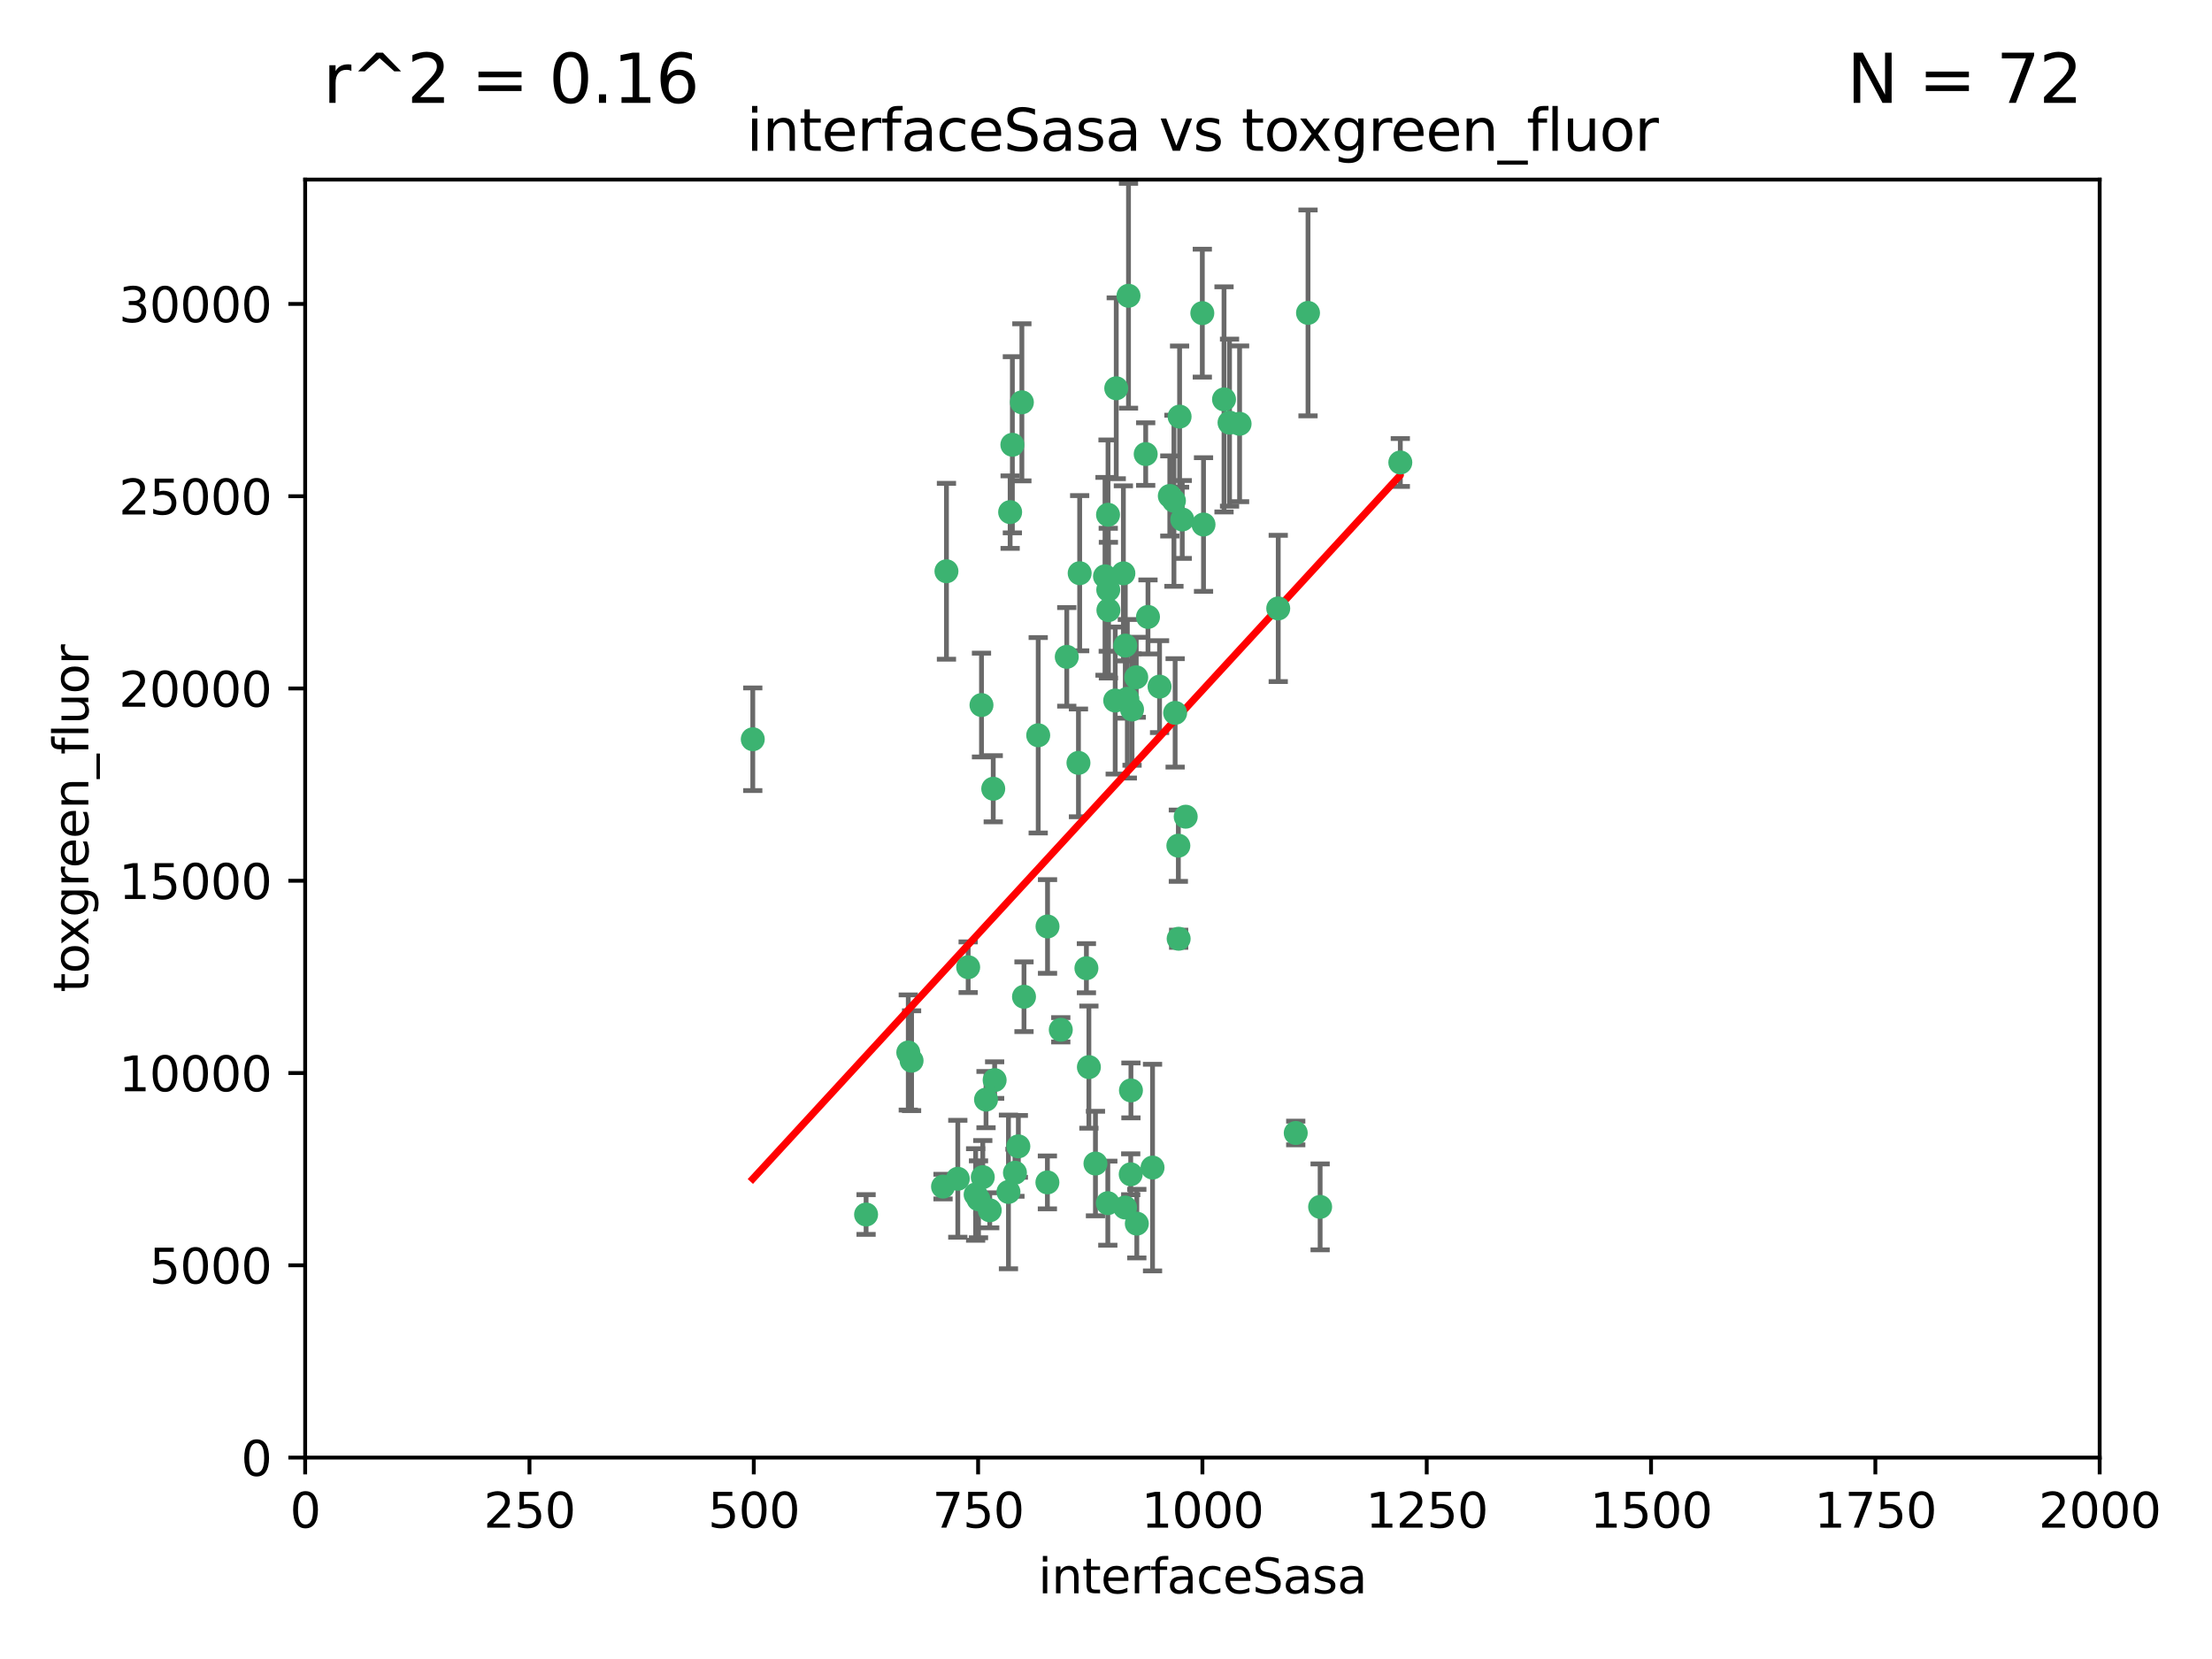 <?xml version="1.0" encoding="utf-8" standalone="no"?>
<!DOCTYPE svg PUBLIC "-//W3C//DTD SVG 1.1//EN"
  "http://www.w3.org/Graphics/SVG/1.1/DTD/svg11.dtd">
<svg xmlns:xlink="http://www.w3.org/1999/xlink" width="460.8pt" height="345.6pt" viewBox="0 0 460.8 345.6" xmlns="http://www.w3.org/2000/svg" version="1.1">
 <defs>
  <style type="text/css">*{stroke-linejoin: round; stroke-linecap: butt}</style>
 </defs>
 <g id="figure_1">
  <g id="patch_1">
   <path d="M 0 345.6 
L 460.8 345.6 
L 460.8 0 
L 0 0 
z
" style="fill: #ffffff"/>
  </g>
  <g id="axes_1">
   <g id="patch_2">
    <path d="M 63.571 303.64 
L 437.4 303.64 
L 437.4 37.411 
L 63.571 37.411 
z
" style="fill: #ffffff"/>
   </g>
   <g id="PathCollection_1">
    <defs>
     <path id="m24e5cf7289" d="M 0 1.118 
C 0.297 1.118 0.581 1 0.791 0.791 
C 1 0.581 1.118 0.297 1.118 0 
C 1.118 -0.297 1 -0.581 0.791 -0.791 
C 0.581 -1 0.297 -1.118 0 -1.118 
C -0.297 -1.118 -0.581 -1 -0.791 -0.791 
C -1 -0.581 -1.118 -0.297 -1.118 0 
C -1.118 0.297 -1 0.581 -0.791 0.791 
C -0.581 1 -0.297 1.118 0 1.118 
z
" style="stroke: #3cb371"/>
    </defs>
    <g clip-path="url(#pb0c5b00bce)">
     <use xlink:href="#m24e5cf7289" x="243.693" y="103.319" style="fill: #3cb371; stroke: #3cb371"/>
     <use xlink:href="#m24e5cf7289" x="272.484" y="65.184" style="fill: #3cb371; stroke: #3cb371"/>
     <use xlink:href="#m24e5cf7289" x="234.418" y="134.491" style="fill: #3cb371; stroke: #3cb371"/>
     <use xlink:href="#m24e5cf7289" x="266.28" y="126.749" style="fill: #3cb371; stroke: #3cb371"/>
     <use xlink:href="#m24e5cf7289" x="250.716" y="109.268" style="fill: #3cb371; stroke: #3cb371"/>
     <use xlink:href="#m24e5cf7289" x="254.987" y="83.201" style="fill: #3cb371; stroke: #3cb371"/>
     <use xlink:href="#m24e5cf7289" x="212.875" y="83.811" style="fill: #3cb371; stroke: #3cb371"/>
     <use xlink:href="#m24e5cf7289" x="258.229" y="88.286" style="fill: #3cb371; stroke: #3cb371"/>
     <use xlink:href="#m24e5cf7289" x="241.557" y="143.039" style="fill: #3cb371; stroke: #3cb371"/>
     <use xlink:href="#m24e5cf7289" x="230.869" y="122.859" style="fill: #3cb371; stroke: #3cb371"/>
     <use xlink:href="#m24e5cf7289" x="230.194" y="120.054" style="fill: #3cb371; stroke: #3cb371"/>
     <use xlink:href="#m24e5cf7289" x="246.284" y="108.214" style="fill: #3cb371; stroke: #3cb371"/>
     <use xlink:href="#m24e5cf7289" x="244.553" y="104.315" style="fill: #3cb371; stroke: #3cb371"/>
     <use xlink:href="#m24e5cf7289" x="235.088" y="61.614" style="fill: #3cb371; stroke: #3cb371"/>
     <use xlink:href="#m24e5cf7289" x="232.318" y="145.935" style="fill: #3cb371; stroke: #3cb371"/>
     <use xlink:href="#m24e5cf7289" x="256.134" y="88.045" style="fill: #3cb371; stroke: #3cb371"/>
     <use xlink:href="#m24e5cf7289" x="232.534" y="80.887" style="fill: #3cb371; stroke: #3cb371"/>
     <use xlink:href="#m24e5cf7289" x="234.02" y="119.44" style="fill: #3cb371; stroke: #3cb371"/>
     <use xlink:href="#m24e5cf7289" x="238.669" y="94.593" style="fill: #3cb371; stroke: #3cb371"/>
     <use xlink:href="#m24e5cf7289" x="210.43" y="106.684" style="fill: #3cb371; stroke: #3cb371"/>
     <use xlink:href="#m24e5cf7289" x="226.319" y="201.695" style="fill: #3cb371; stroke: #3cb371"/>
     <use xlink:href="#m24e5cf7289" x="245.731" y="86.787" style="fill: #3cb371; stroke: #3cb371"/>
     <use xlink:href="#m24e5cf7289" x="269.927" y="236.024" style="fill: #3cb371; stroke: #3cb371"/>
     <use xlink:href="#m24e5cf7289" x="240.095" y="243.228" style="fill: #3cb371; stroke: #3cb371"/>
     <use xlink:href="#m24e5cf7289" x="291.711" y="96.341" style="fill: #3cb371; stroke: #3cb371"/>
     <use xlink:href="#m24e5cf7289" x="224.916" y="119.409" style="fill: #3cb371; stroke: #3cb371"/>
     <use xlink:href="#m24e5cf7289" x="250.465" y="65.233" style="fill: #3cb371; stroke: #3cb371"/>
     <use xlink:href="#m24e5cf7289" x="204.462" y="146.874" style="fill: #3cb371; stroke: #3cb371"/>
     <use xlink:href="#m24e5cf7289" x="201.688" y="201.487" style="fill: #3cb371; stroke: #3cb371"/>
     <use xlink:href="#m24e5cf7289" x="204.731" y="245.224" style="fill: #3cb371; stroke: #3cb371"/>
     <use xlink:href="#m24e5cf7289" x="228.204" y="242.388" style="fill: #3cb371; stroke: #3cb371"/>
     <use xlink:href="#m24e5cf7289" x="226.837" y="222.299" style="fill: #3cb371; stroke: #3cb371"/>
     <use xlink:href="#m24e5cf7289" x="236.82" y="254.906" style="fill: #3cb371; stroke: #3cb371"/>
     <use xlink:href="#m24e5cf7289" x="222.228" y="136.835" style="fill: #3cb371; stroke: #3cb371"/>
     <use xlink:href="#m24e5cf7289" x="230.822" y="107.234" style="fill: #3cb371; stroke: #3cb371"/>
     <use xlink:href="#m24e5cf7289" x="224.662" y="158.921" style="fill: #3cb371; stroke: #3cb371"/>
     <use xlink:href="#m24e5cf7289" x="275.007" y="251.417" style="fill: #3cb371; stroke: #3cb371"/>
     <use xlink:href="#m24e5cf7289" x="236.699" y="141.091" style="fill: #3cb371; stroke: #3cb371"/>
     <use xlink:href="#m24e5cf7289" x="230.901" y="127.107" style="fill: #3cb371; stroke: #3cb371"/>
     <use xlink:href="#m24e5cf7289" x="234.375" y="251.547" style="fill: #3cb371; stroke: #3cb371"/>
     <use xlink:href="#m24e5cf7289" x="212.14" y="238.808" style="fill: #3cb371; stroke: #3cb371"/>
     <use xlink:href="#m24e5cf7289" x="245.473" y="176.169" style="fill: #3cb371; stroke: #3cb371"/>
     <use xlink:href="#m24e5cf7289" x="206.91" y="164.309" style="fill: #3cb371; stroke: #3cb371"/>
     <use xlink:href="#m24e5cf7289" x="235.596" y="227.152" style="fill: #3cb371; stroke: #3cb371"/>
     <use xlink:href="#m24e5cf7289" x="218.219" y="193.002" style="fill: #3cb371; stroke: #3cb371"/>
     <use xlink:href="#m24e5cf7289" x="230.779" y="250.642" style="fill: #3cb371; stroke: #3cb371"/>
     <use xlink:href="#m24e5cf7289" x="210.08" y="248.301" style="fill: #3cb371; stroke: #3cb371"/>
     <use xlink:href="#m24e5cf7289" x="239.146" y="128.518" style="fill: #3cb371; stroke: #3cb371"/>
     <use xlink:href="#m24e5cf7289" x="203.841" y="249.837" style="fill: #3cb371; stroke: #3cb371"/>
     <use xlink:href="#m24e5cf7289" x="189.211" y="219.251" style="fill: #3cb371; stroke: #3cb371"/>
     <use xlink:href="#m24e5cf7289" x="244.803" y="148.507" style="fill: #3cb371; stroke: #3cb371"/>
     <use xlink:href="#m24e5cf7289" x="203.241" y="248.836" style="fill: #3cb371; stroke: #3cb371"/>
     <use xlink:href="#m24e5cf7289" x="216.278" y="153.171" style="fill: #3cb371; stroke: #3cb371"/>
     <use xlink:href="#m24e5cf7289" x="245.536" y="195.558" style="fill: #3cb371; stroke: #3cb371"/>
     <use xlink:href="#m24e5cf7289" x="206.181" y="252.131" style="fill: #3cb371; stroke: #3cb371"/>
     <use xlink:href="#m24e5cf7289" x="220.981" y="214.524" style="fill: #3cb371; stroke: #3cb371"/>
     <use xlink:href="#m24e5cf7289" x="213.318" y="207.64" style="fill: #3cb371; stroke: #3cb371"/>
     <use xlink:href="#m24e5cf7289" x="235.826" y="147.801" style="fill: #3cb371; stroke: #3cb371"/>
     <use xlink:href="#m24e5cf7289" x="196.452" y="247.192" style="fill: #3cb371; stroke: #3cb371"/>
     <use xlink:href="#m24e5cf7289" x="218.192" y="246.317" style="fill: #3cb371; stroke: #3cb371"/>
     <use xlink:href="#m24e5cf7289" x="247.005" y="170.133" style="fill: #3cb371; stroke: #3cb371"/>
     <use xlink:href="#m24e5cf7289" x="189.899" y="220.964" style="fill: #3cb371; stroke: #3cb371"/>
     <use xlink:href="#m24e5cf7289" x="180.421" y="253.008" style="fill: #3cb371; stroke: #3cb371"/>
     <use xlink:href="#m24e5cf7289" x="205.407" y="229.064" style="fill: #3cb371; stroke: #3cb371"/>
     <use xlink:href="#m24e5cf7289" x="234.846" y="145.567" style="fill: #3cb371; stroke: #3cb371"/>
     <use xlink:href="#m24e5cf7289" x="210.895" y="92.655" style="fill: #3cb371; stroke: #3cb371"/>
     <use xlink:href="#m24e5cf7289" x="197.163" y="119.004" style="fill: #3cb371; stroke: #3cb371"/>
     <use xlink:href="#m24e5cf7289" x="211.432" y="244.305" style="fill: #3cb371; stroke: #3cb371"/>
     <use xlink:href="#m24e5cf7289" x="199.529" y="245.561" style="fill: #3cb371; stroke: #3cb371"/>
     <use xlink:href="#m24e5cf7289" x="235.549" y="244.625" style="fill: #3cb371; stroke: #3cb371"/>
     <use xlink:href="#m24e5cf7289" x="207.202" y="225.004" style="fill: #3cb371; stroke: #3cb371"/>
     <use xlink:href="#m24e5cf7289" x="156.817" y="153.996" style="fill: #3cb371; stroke: #3cb371"/>
    </g>
   </g>
   <g id="matplotlib.axis_1">
    <g id="xtick_1">
     <g id="line2d_1">
      <defs>
       <path id="m8381537d1f" d="M 0 0 
L 0 3.5 
" style="stroke: #000000; stroke-width: 0.8"/>
      </defs>
      <g>
       <use xlink:href="#m8381537d1f" x="63.571" y="303.64" style="stroke: #000000; stroke-width: 0.8"/>
      </g>
     </g>
     <g id="text_1">
      <!-- 0 -->
      <g transform="translate(60.39 318.238)scale(0.1 -0.1)">
       <defs>
        <path id="DejaVuSans-30" d="M 2034 4250 
Q 1547 4250 1301 3770 
Q 1056 3291 1056 2328 
Q 1056 1369 1301 889 
Q 1547 409 2034 409 
Q 2525 409 2770 889 
Q 3016 1369 3016 2328 
Q 3016 3291 2770 3770 
Q 2525 4250 2034 4250 
z
M 2034 4750 
Q 2819 4750 3233 4129 
Q 3647 3509 3647 2328 
Q 3647 1150 3233 529 
Q 2819 -91 2034 -91 
Q 1250 -91 836 529 
Q 422 1150 422 2328 
Q 422 3509 836 4129 
Q 1250 4750 2034 4750 
z
" transform="scale(0.016)"/>
       </defs>
       <use xlink:href="#DejaVuSans-30"/>
      </g>
     </g>
    </g>
    <g id="xtick_2">
     <g id="line2d_2">
      <g>
       <use xlink:href="#m8381537d1f" x="110.3" y="303.64" style="stroke: #000000; stroke-width: 0.8"/>
      </g>
     </g>
     <g id="text_2">
      <!-- 250 -->
      <g transform="translate(100.756 318.238)scale(0.1 -0.1)">
       <defs>
        <path id="DejaVuSans-32" d="M 1228 531 
L 3431 531 
L 3431 0 
L 469 0 
L 469 531 
Q 828 903 1448 1529 
Q 2069 2156 2228 2338 
Q 2531 2678 2651 2914 
Q 2772 3150 2772 3378 
Q 2772 3750 2511 3984 
Q 2250 4219 1831 4219 
Q 1534 4219 1204 4116 
Q 875 4013 500 3803 
L 500 4441 
Q 881 4594 1212 4672 
Q 1544 4750 1819 4750 
Q 2544 4750 2975 4387 
Q 3406 4025 3406 3419 
Q 3406 3131 3298 2873 
Q 3191 2616 2906 2266 
Q 2828 2175 2409 1742 
Q 1991 1309 1228 531 
z
" transform="scale(0.016)"/>
        <path id="DejaVuSans-35" d="M 691 4666 
L 3169 4666 
L 3169 4134 
L 1269 4134 
L 1269 2991 
Q 1406 3038 1543 3061 
Q 1681 3084 1819 3084 
Q 2600 3084 3056 2656 
Q 3513 2228 3513 1497 
Q 3513 744 3044 326 
Q 2575 -91 1722 -91 
Q 1428 -91 1123 -41 
Q 819 9 494 109 
L 494 744 
Q 775 591 1075 516 
Q 1375 441 1709 441 
Q 2250 441 2565 725 
Q 2881 1009 2881 1497 
Q 2881 1984 2565 2268 
Q 2250 2553 1709 2553 
Q 1456 2553 1204 2497 
Q 953 2441 691 2322 
L 691 4666 
z
" transform="scale(0.016)"/>
       </defs>
       <use xlink:href="#DejaVuSans-32"/>
       <use xlink:href="#DejaVuSans-35" x="63.623"/>
       <use xlink:href="#DejaVuSans-30" x="127.246"/>
      </g>
     </g>
    </g>
    <g id="xtick_3">
     <g id="line2d_3">
      <g>
       <use xlink:href="#m8381537d1f" x="157.028" y="303.64" style="stroke: #000000; stroke-width: 0.8"/>
      </g>
     </g>
     <g id="text_3">
      <!-- 500 -->
      <g transform="translate(147.485 318.238)scale(0.1 -0.1)">
       <use xlink:href="#DejaVuSans-35"/>
       <use xlink:href="#DejaVuSans-30" x="63.623"/>
       <use xlink:href="#DejaVuSans-30" x="127.246"/>
      </g>
     </g>
    </g>
    <g id="xtick_4">
     <g id="line2d_4">
      <g>
       <use xlink:href="#m8381537d1f" x="203.757" y="303.64" style="stroke: #000000; stroke-width: 0.8"/>
      </g>
     </g>
     <g id="text_4">
      <!-- 750 -->
      <g transform="translate(194.213 318.238)scale(0.1 -0.1)">
       <defs>
        <path id="DejaVuSans-37" d="M 525 4666 
L 3525 4666 
L 3525 4397 
L 1831 0 
L 1172 0 
L 2766 4134 
L 525 4134 
L 525 4666 
z
" transform="scale(0.016)"/>
       </defs>
       <use xlink:href="#DejaVuSans-37"/>
       <use xlink:href="#DejaVuSans-35" x="63.623"/>
       <use xlink:href="#DejaVuSans-30" x="127.246"/>
      </g>
     </g>
    </g>
    <g id="xtick_5">
     <g id="line2d_5">
      <g>
       <use xlink:href="#m8381537d1f" x="250.486" y="303.64" style="stroke: #000000; stroke-width: 0.8"/>
      </g>
     </g>
     <g id="text_5">
      <!-- 1000 -->
      <g transform="translate(237.761 318.238)scale(0.1 -0.1)">
       <defs>
        <path id="DejaVuSans-31" d="M 794 531 
L 1825 531 
L 1825 4091 
L 703 3866 
L 703 4441 
L 1819 4666 
L 2450 4666 
L 2450 531 
L 3481 531 
L 3481 0 
L 794 0 
L 794 531 
z
" transform="scale(0.016)"/>
       </defs>
       <use xlink:href="#DejaVuSans-31"/>
       <use xlink:href="#DejaVuSans-30" x="63.623"/>
       <use xlink:href="#DejaVuSans-30" x="127.246"/>
       <use xlink:href="#DejaVuSans-30" x="190.869"/>
      </g>
     </g>
    </g>
    <g id="xtick_6">
     <g id="line2d_6">
      <g>
       <use xlink:href="#m8381537d1f" x="297.214" y="303.64" style="stroke: #000000; stroke-width: 0.8"/>
      </g>
     </g>
     <g id="text_6">
      <!-- 1250 -->
      <g transform="translate(284.489 318.238)scale(0.1 -0.1)">
       <use xlink:href="#DejaVuSans-31"/>
       <use xlink:href="#DejaVuSans-32" x="63.623"/>
       <use xlink:href="#DejaVuSans-35" x="127.246"/>
       <use xlink:href="#DejaVuSans-30" x="190.869"/>
      </g>
     </g>
    </g>
    <g id="xtick_7">
     <g id="line2d_7">
      <g>
       <use xlink:href="#m8381537d1f" x="343.943" y="303.64" style="stroke: #000000; stroke-width: 0.8"/>
      </g>
     </g>
     <g id="text_7">
      <!-- 1500 -->
      <g transform="translate(331.218 318.238)scale(0.1 -0.1)">
       <use xlink:href="#DejaVuSans-31"/>
       <use xlink:href="#DejaVuSans-35" x="63.623"/>
       <use xlink:href="#DejaVuSans-30" x="127.246"/>
       <use xlink:href="#DejaVuSans-30" x="190.869"/>
      </g>
     </g>
    </g>
    <g id="xtick_8">
     <g id="line2d_8">
      <g>
       <use xlink:href="#m8381537d1f" x="390.671" y="303.64" style="stroke: #000000; stroke-width: 0.8"/>
      </g>
     </g>
     <g id="text_8">
      <!-- 1750 -->
      <g transform="translate(377.946 318.238)scale(0.1 -0.1)">
       <use xlink:href="#DejaVuSans-31"/>
       <use xlink:href="#DejaVuSans-37" x="63.623"/>
       <use xlink:href="#DejaVuSans-35" x="127.246"/>
       <use xlink:href="#DejaVuSans-30" x="190.869"/>
      </g>
     </g>
    </g>
    <g id="xtick_9">
     <g id="line2d_9">
      <g>
       <use xlink:href="#m8381537d1f" x="437.4" y="303.64" style="stroke: #000000; stroke-width: 0.8"/>
      </g>
     </g>
     <g id="text_9">
      <!-- 2000 -->
      <g transform="translate(424.675 318.238)scale(0.1 -0.1)">
       <use xlink:href="#DejaVuSans-32"/>
       <use xlink:href="#DejaVuSans-30" x="63.623"/>
       <use xlink:href="#DejaVuSans-30" x="127.246"/>
       <use xlink:href="#DejaVuSans-30" x="190.869"/>
      </g>
     </g>
    </g>
    <g id="text_10">
     <!-- interfaceSasa -->
     <g transform="translate(216.279 331.917)scale(0.1 -0.1)">
      <defs>
       <path id="DejaVuSans-69" d="M 603 3500 
L 1178 3500 
L 1178 0 
L 603 0 
L 603 3500 
z
M 603 4863 
L 1178 4863 
L 1178 4134 
L 603 4134 
L 603 4863 
z
" transform="scale(0.016)"/>
       <path id="DejaVuSans-6e" d="M 3513 2113 
L 3513 0 
L 2938 0 
L 2938 2094 
Q 2938 2591 2744 2837 
Q 2550 3084 2163 3084 
Q 1697 3084 1428 2787 
Q 1159 2491 1159 1978 
L 1159 0 
L 581 0 
L 581 3500 
L 1159 3500 
L 1159 2956 
Q 1366 3272 1645 3428 
Q 1925 3584 2291 3584 
Q 2894 3584 3203 3211 
Q 3513 2838 3513 2113 
z
" transform="scale(0.016)"/>
       <path id="DejaVuSans-74" d="M 1172 4494 
L 1172 3500 
L 2356 3500 
L 2356 3053 
L 1172 3053 
L 1172 1153 
Q 1172 725 1289 603 
Q 1406 481 1766 481 
L 2356 481 
L 2356 0 
L 1766 0 
Q 1100 0 847 248 
Q 594 497 594 1153 
L 594 3053 
L 172 3053 
L 172 3500 
L 594 3500 
L 594 4494 
L 1172 4494 
z
" transform="scale(0.016)"/>
       <path id="DejaVuSans-65" d="M 3597 1894 
L 3597 1613 
L 953 1613 
Q 991 1019 1311 708 
Q 1631 397 2203 397 
Q 2534 397 2845 478 
Q 3156 559 3463 722 
L 3463 178 
Q 3153 47 2828 -22 
Q 2503 -91 2169 -91 
Q 1331 -91 842 396 
Q 353 884 353 1716 
Q 353 2575 817 3079 
Q 1281 3584 2069 3584 
Q 2775 3584 3186 3129 
Q 3597 2675 3597 1894 
z
M 3022 2063 
Q 3016 2534 2758 2815 
Q 2500 3097 2075 3097 
Q 1594 3097 1305 2825 
Q 1016 2553 972 2059 
L 3022 2063 
z
" transform="scale(0.016)"/>
       <path id="DejaVuSans-72" d="M 2631 2963 
Q 2534 3019 2420 3045 
Q 2306 3072 2169 3072 
Q 1681 3072 1420 2755 
Q 1159 2438 1159 1844 
L 1159 0 
L 581 0 
L 581 3500 
L 1159 3500 
L 1159 2956 
Q 1341 3275 1631 3429 
Q 1922 3584 2338 3584 
Q 2397 3584 2469 3576 
Q 2541 3569 2628 3553 
L 2631 2963 
z
" transform="scale(0.016)"/>
       <path id="DejaVuSans-66" d="M 2375 4863 
L 2375 4384 
L 1825 4384 
Q 1516 4384 1395 4259 
Q 1275 4134 1275 3809 
L 1275 3500 
L 2222 3500 
L 2222 3053 
L 1275 3053 
L 1275 0 
L 697 0 
L 697 3053 
L 147 3053 
L 147 3500 
L 697 3500 
L 697 3744 
Q 697 4328 969 4595 
Q 1241 4863 1831 4863 
L 2375 4863 
z
" transform="scale(0.016)"/>
       <path id="DejaVuSans-61" d="M 2194 1759 
Q 1497 1759 1228 1600 
Q 959 1441 959 1056 
Q 959 750 1161 570 
Q 1363 391 1709 391 
Q 2188 391 2477 730 
Q 2766 1069 2766 1631 
L 2766 1759 
L 2194 1759 
z
M 3341 1997 
L 3341 0 
L 2766 0 
L 2766 531 
Q 2569 213 2275 61 
Q 1981 -91 1556 -91 
Q 1019 -91 701 211 
Q 384 513 384 1019 
Q 384 1609 779 1909 
Q 1175 2209 1959 2209 
L 2766 2209 
L 2766 2266 
Q 2766 2663 2505 2880 
Q 2244 3097 1772 3097 
Q 1472 3097 1187 3025 
Q 903 2953 641 2809 
L 641 3341 
Q 956 3463 1253 3523 
Q 1550 3584 1831 3584 
Q 2591 3584 2966 3190 
Q 3341 2797 3341 1997 
z
" transform="scale(0.016)"/>
       <path id="DejaVuSans-63" d="M 3122 3366 
L 3122 2828 
Q 2878 2963 2633 3030 
Q 2388 3097 2138 3097 
Q 1578 3097 1268 2742 
Q 959 2388 959 1747 
Q 959 1106 1268 751 
Q 1578 397 2138 397 
Q 2388 397 2633 464 
Q 2878 531 3122 666 
L 3122 134 
Q 2881 22 2623 -34 
Q 2366 -91 2075 -91 
Q 1284 -91 818 406 
Q 353 903 353 1747 
Q 353 2603 823 3093 
Q 1294 3584 2113 3584 
Q 2378 3584 2631 3529 
Q 2884 3475 3122 3366 
z
" transform="scale(0.016)"/>
       <path id="DejaVuSans-53" d="M 3425 4513 
L 3425 3897 
Q 3066 4069 2747 4153 
Q 2428 4238 2131 4238 
Q 1616 4238 1336 4038 
Q 1056 3838 1056 3469 
Q 1056 3159 1242 3001 
Q 1428 2844 1947 2747 
L 2328 2669 
Q 3034 2534 3370 2195 
Q 3706 1856 3706 1288 
Q 3706 609 3251 259 
Q 2797 -91 1919 -91 
Q 1588 -91 1214 -16 
Q 841 59 441 206 
L 441 856 
Q 825 641 1194 531 
Q 1563 422 1919 422 
Q 2459 422 2753 634 
Q 3047 847 3047 1241 
Q 3047 1584 2836 1778 
Q 2625 1972 2144 2069 
L 1759 2144 
Q 1053 2284 737 2584 
Q 422 2884 422 3419 
Q 422 4038 858 4394 
Q 1294 4750 2059 4750 
Q 2388 4750 2728 4690 
Q 3069 4631 3425 4513 
z
" transform="scale(0.016)"/>
       <path id="DejaVuSans-73" d="M 2834 3397 
L 2834 2853 
Q 2591 2978 2328 3040 
Q 2066 3103 1784 3103 
Q 1356 3103 1142 2972 
Q 928 2841 928 2578 
Q 928 2378 1081 2264 
Q 1234 2150 1697 2047 
L 1894 2003 
Q 2506 1872 2764 1633 
Q 3022 1394 3022 966 
Q 3022 478 2636 193 
Q 2250 -91 1575 -91 
Q 1294 -91 989 -36 
Q 684 19 347 128 
L 347 722 
Q 666 556 975 473 
Q 1284 391 1588 391 
Q 1994 391 2212 530 
Q 2431 669 2431 922 
Q 2431 1156 2273 1281 
Q 2116 1406 1581 1522 
L 1381 1569 
Q 847 1681 609 1914 
Q 372 2147 372 2553 
Q 372 3047 722 3315 
Q 1072 3584 1716 3584 
Q 2034 3584 2315 3537 
Q 2597 3491 2834 3397 
z
" transform="scale(0.016)"/>
      </defs>
      <use xlink:href="#DejaVuSans-69"/>
      <use xlink:href="#DejaVuSans-6e" x="27.783"/>
      <use xlink:href="#DejaVuSans-74" x="91.162"/>
      <use xlink:href="#DejaVuSans-65" x="130.371"/>
      <use xlink:href="#DejaVuSans-72" x="191.895"/>
      <use xlink:href="#DejaVuSans-66" x="233.008"/>
      <use xlink:href="#DejaVuSans-61" x="268.213"/>
      <use xlink:href="#DejaVuSans-63" x="329.492"/>
      <use xlink:href="#DejaVuSans-65" x="384.473"/>
      <use xlink:href="#DejaVuSans-53" x="445.996"/>
      <use xlink:href="#DejaVuSans-61" x="509.473"/>
      <use xlink:href="#DejaVuSans-73" x="570.752"/>
      <use xlink:href="#DejaVuSans-61" x="622.852"/>
     </g>
    </g>
   </g>
   <g id="matplotlib.axis_2">
    <g id="ytick_1">
     <g id="line2d_10">
      <defs>
       <path id="mccf4f2d8a3" d="M 0 0 
L -3.5 0 
" style="stroke: #000000; stroke-width: 0.8"/>
      </defs>
      <g>
       <use xlink:href="#mccf4f2d8a3" x="63.571" y="303.64" style="stroke: #000000; stroke-width: 0.8"/>
      </g>
     </g>
     <g id="text_11">
      <!-- 0 -->
      <g transform="translate(50.209 307.439)scale(0.1 -0.1)">
       <use xlink:href="#DejaVuSans-30"/>
      </g>
     </g>
    </g>
    <g id="ytick_2">
     <g id="line2d_11">
      <g>
       <use xlink:href="#mccf4f2d8a3" x="63.571" y="263.586" style="stroke: #000000; stroke-width: 0.8"/>
      </g>
     </g>
     <g id="text_12">
      <!-- 5000 -->
      <g transform="translate(31.121 267.385)scale(0.1 -0.1)">
       <use xlink:href="#DejaVuSans-35"/>
       <use xlink:href="#DejaVuSans-30" x="63.623"/>
       <use xlink:href="#DejaVuSans-30" x="127.246"/>
       <use xlink:href="#DejaVuSans-30" x="190.869"/>
      </g>
     </g>
    </g>
    <g id="ytick_3">
     <g id="line2d_12">
      <g>
       <use xlink:href="#mccf4f2d8a3" x="63.571" y="223.532" style="stroke: #000000; stroke-width: 0.8"/>
      </g>
     </g>
     <g id="text_13">
      <!-- 10000 -->
      <g transform="translate(24.759 227.331)scale(0.1 -0.1)">
       <use xlink:href="#DejaVuSans-31"/>
       <use xlink:href="#DejaVuSans-30" x="63.623"/>
       <use xlink:href="#DejaVuSans-30" x="127.246"/>
       <use xlink:href="#DejaVuSans-30" x="190.869"/>
       <use xlink:href="#DejaVuSans-30" x="254.492"/>
      </g>
     </g>
    </g>
    <g id="ytick_4">
     <g id="line2d_13">
      <g>
       <use xlink:href="#mccf4f2d8a3" x="63.571" y="183.478" style="stroke: #000000; stroke-width: 0.8"/>
      </g>
     </g>
     <g id="text_14">
      <!-- 15000 -->
      <g transform="translate(24.759 187.278)scale(0.1 -0.1)">
       <use xlink:href="#DejaVuSans-31"/>
       <use xlink:href="#DejaVuSans-35" x="63.623"/>
       <use xlink:href="#DejaVuSans-30" x="127.246"/>
       <use xlink:href="#DejaVuSans-30" x="190.869"/>
       <use xlink:href="#DejaVuSans-30" x="254.492"/>
      </g>
     </g>
    </g>
    <g id="ytick_5">
     <g id="line2d_14">
      <g>
       <use xlink:href="#mccf4f2d8a3" x="63.571" y="143.424" style="stroke: #000000; stroke-width: 0.8"/>
      </g>
     </g>
     <g id="text_15">
      <!-- 20000 -->
      <g transform="translate(24.759 147.224)scale(0.1 -0.1)">
       <use xlink:href="#DejaVuSans-32"/>
       <use xlink:href="#DejaVuSans-30" x="63.623"/>
       <use xlink:href="#DejaVuSans-30" x="127.246"/>
       <use xlink:href="#DejaVuSans-30" x="190.869"/>
       <use xlink:href="#DejaVuSans-30" x="254.492"/>
      </g>
     </g>
    </g>
    <g id="ytick_6">
     <g id="line2d_15">
      <g>
       <use xlink:href="#mccf4f2d8a3" x="63.571" y="103.371" style="stroke: #000000; stroke-width: 0.8"/>
      </g>
     </g>
     <g id="text_16">
      <!-- 25000 -->
      <g transform="translate(24.759 107.17)scale(0.1 -0.1)">
       <use xlink:href="#DejaVuSans-32"/>
       <use xlink:href="#DejaVuSans-35" x="63.623"/>
       <use xlink:href="#DejaVuSans-30" x="127.246"/>
       <use xlink:href="#DejaVuSans-30" x="190.869"/>
       <use xlink:href="#DejaVuSans-30" x="254.492"/>
      </g>
     </g>
    </g>
    <g id="ytick_7">
     <g id="line2d_16">
      <g>
       <use xlink:href="#mccf4f2d8a3" x="63.571" y="63.317" style="stroke: #000000; stroke-width: 0.8"/>
      </g>
     </g>
     <g id="text_17">
      <!-- 30000 -->
      <g transform="translate(24.759 67.116)scale(0.1 -0.1)">
       <defs>
        <path id="DejaVuSans-33" d="M 2597 2516 
Q 3050 2419 3304 2112 
Q 3559 1806 3559 1356 
Q 3559 666 3084 287 
Q 2609 -91 1734 -91 
Q 1441 -91 1130 -33 
Q 819 25 488 141 
L 488 750 
Q 750 597 1062 519 
Q 1375 441 1716 441 
Q 2309 441 2620 675 
Q 2931 909 2931 1356 
Q 2931 1769 2642 2001 
Q 2353 2234 1838 2234 
L 1294 2234 
L 1294 2753 
L 1863 2753 
Q 2328 2753 2575 2939 
Q 2822 3125 2822 3475 
Q 2822 3834 2567 4026 
Q 2313 4219 1838 4219 
Q 1578 4219 1281 4162 
Q 984 4106 628 3988 
L 628 4550 
Q 988 4650 1302 4700 
Q 1616 4750 1894 4750 
Q 2613 4750 3031 4423 
Q 3450 4097 3450 3541 
Q 3450 3153 3228 2886 
Q 3006 2619 2597 2516 
z
" transform="scale(0.016)"/>
       </defs>
       <use xlink:href="#DejaVuSans-33"/>
       <use xlink:href="#DejaVuSans-30" x="63.623"/>
       <use xlink:href="#DejaVuSans-30" x="127.246"/>
       <use xlink:href="#DejaVuSans-30" x="190.869"/>
       <use xlink:href="#DejaVuSans-30" x="254.492"/>
      </g>
     </g>
    </g>
    <g id="text_18">
     <!-- toxgreen_fluor -->
     <g transform="translate(18.401 206.72)rotate(-90)scale(0.1 -0.1)">
      <defs>
       <path id="DejaVuSans-6f" d="M 1959 3097 
Q 1497 3097 1228 2736 
Q 959 2375 959 1747 
Q 959 1119 1226 758 
Q 1494 397 1959 397 
Q 2419 397 2687 759 
Q 2956 1122 2956 1747 
Q 2956 2369 2687 2733 
Q 2419 3097 1959 3097 
z
M 1959 3584 
Q 2709 3584 3137 3096 
Q 3566 2609 3566 1747 
Q 3566 888 3137 398 
Q 2709 -91 1959 -91 
Q 1206 -91 779 398 
Q 353 888 353 1747 
Q 353 2609 779 3096 
Q 1206 3584 1959 3584 
z
" transform="scale(0.016)"/>
       <path id="DejaVuSans-78" d="M 3513 3500 
L 2247 1797 
L 3578 0 
L 2900 0 
L 1881 1375 
L 863 0 
L 184 0 
L 1544 1831 
L 300 3500 
L 978 3500 
L 1906 2253 
L 2834 3500 
L 3513 3500 
z
" transform="scale(0.016)"/>
       <path id="DejaVuSans-67" d="M 2906 1791 
Q 2906 2416 2648 2759 
Q 2391 3103 1925 3103 
Q 1463 3103 1205 2759 
Q 947 2416 947 1791 
Q 947 1169 1205 825 
Q 1463 481 1925 481 
Q 2391 481 2648 825 
Q 2906 1169 2906 1791 
z
M 3481 434 
Q 3481 -459 3084 -895 
Q 2688 -1331 1869 -1331 
Q 1566 -1331 1297 -1286 
Q 1028 -1241 775 -1147 
L 775 -588 
Q 1028 -725 1275 -790 
Q 1522 -856 1778 -856 
Q 2344 -856 2625 -561 
Q 2906 -266 2906 331 
L 2906 616 
Q 2728 306 2450 153 
Q 2172 0 1784 0 
Q 1141 0 747 490 
Q 353 981 353 1791 
Q 353 2603 747 3093 
Q 1141 3584 1784 3584 
Q 2172 3584 2450 3431 
Q 2728 3278 2906 2969 
L 2906 3500 
L 3481 3500 
L 3481 434 
z
" transform="scale(0.016)"/>
       <path id="DejaVuSans-5f" d="M 3263 -1063 
L 3263 -1509 
L -63 -1509 
L -63 -1063 
L 3263 -1063 
z
" transform="scale(0.016)"/>
       <path id="DejaVuSans-6c" d="M 603 4863 
L 1178 4863 
L 1178 0 
L 603 0 
L 603 4863 
z
" transform="scale(0.016)"/>
       <path id="DejaVuSans-75" d="M 544 1381 
L 544 3500 
L 1119 3500 
L 1119 1403 
Q 1119 906 1312 657 
Q 1506 409 1894 409 
Q 2359 409 2629 706 
Q 2900 1003 2900 1516 
L 2900 3500 
L 3475 3500 
L 3475 0 
L 2900 0 
L 2900 538 
Q 2691 219 2414 64 
Q 2138 -91 1772 -91 
Q 1169 -91 856 284 
Q 544 659 544 1381 
z
M 1991 3584 
L 1991 3584 
z
" transform="scale(0.016)"/>
      </defs>
      <use xlink:href="#DejaVuSans-74"/>
      <use xlink:href="#DejaVuSans-6f" x="39.209"/>
      <use xlink:href="#DejaVuSans-78" x="97.266"/>
      <use xlink:href="#DejaVuSans-67" x="156.445"/>
      <use xlink:href="#DejaVuSans-72" x="219.922"/>
      <use xlink:href="#DejaVuSans-65" x="258.785"/>
      <use xlink:href="#DejaVuSans-65" x="320.309"/>
      <use xlink:href="#DejaVuSans-6e" x="381.832"/>
      <use xlink:href="#DejaVuSans-5f" x="445.211"/>
      <use xlink:href="#DejaVuSans-66" x="495.211"/>
      <use xlink:href="#DejaVuSans-6c" x="530.416"/>
      <use xlink:href="#DejaVuSans-75" x="558.199"/>
      <use xlink:href="#DejaVuSans-6f" x="621.578"/>
      <use xlink:href="#DejaVuSans-72" x="682.76"/>
     </g>
    </g>
   </g>
   <g id="LineCollection_1">
    <path d="M 243.693 111.662 
L 243.693 94.976 
" clip-path="url(#pb0c5b00bce)" style="fill: none; stroke: #696969"/>
    <path d="M 272.484 86.629 
L 272.484 43.739 
" clip-path="url(#pb0c5b00bce)" style="fill: none; stroke: #696969"/>
    <path d="M 234.418 149.606 
L 234.418 119.375 
" clip-path="url(#pb0c5b00bce)" style="fill: none; stroke: #696969"/>
    <path d="M 266.28 141.983 
L 266.28 111.515 
" clip-path="url(#pb0c5b00bce)" style="fill: none; stroke: #696969"/>
    <path d="M 250.716 123.191 
L 250.716 95.346 
" clip-path="url(#pb0c5b00bce)" style="fill: none; stroke: #696969"/>
    <path d="M 254.987 106.648 
L 254.987 59.753 
" clip-path="url(#pb0c5b00bce)" style="fill: none; stroke: #696969"/>
    <path d="M 212.875 100.173 
L 212.875 67.45 
" clip-path="url(#pb0c5b00bce)" style="fill: none; stroke: #696969"/>
    <path d="M 258.229 104.51 
L 258.229 72.063 
" clip-path="url(#pb0c5b00bce)" style="fill: none; stroke: #696969"/>
    <path d="M 241.557 152.61 
L 241.557 133.468 
" clip-path="url(#pb0c5b00bce)" style="fill: none; stroke: #696969"/>
    <path d="M 230.869 135.667 
L 230.869 110.051 
" clip-path="url(#pb0c5b00bce)" style="fill: none; stroke: #696969"/>
    <path d="M 230.194 140.659 
L 230.194 99.45 
" clip-path="url(#pb0c5b00bce)" style="fill: none; stroke: #696969"/>
    <path d="M 246.284 116.326 
L 246.284 100.101 
" clip-path="url(#pb0c5b00bce)" style="fill: none; stroke: #696969"/>
    <path d="M 244.553 122.133 
L 244.553 86.497 
" clip-path="url(#pb0c5b00bce)" style="fill: none; stroke: #696969"/>
    <path d="M 235.088 85.029 
L 235.088 38.199 
" clip-path="url(#pb0c5b00bce)" style="fill: none; stroke: #696969"/>
    <path d="M 232.318 161.248 
L 232.318 130.622 
" clip-path="url(#pb0c5b00bce)" style="fill: none; stroke: #696969"/>
    <path d="M 256.134 105.444 
L 256.134 70.646 
" clip-path="url(#pb0c5b00bce)" style="fill: none; stroke: #696969"/>
    <path d="M 232.534 99.727 
L 232.534 62.047 
" clip-path="url(#pb0c5b00bce)" style="fill: none; stroke: #696969"/>
    <path d="M 234.02 137.675 
L 234.02 101.206 
" clip-path="url(#pb0c5b00bce)" style="fill: none; stroke: #696969"/>
    <path d="M 238.669 101.108 
L 238.669 88.078 
" clip-path="url(#pb0c5b00bce)" style="fill: none; stroke: #696969"/>
    <path d="M 210.43 114.235 
L 210.43 99.134 
" clip-path="url(#pb0c5b00bce)" style="fill: none; stroke: #696969"/>
    <path d="M 226.319 206.809 
L 226.319 196.58 
" clip-path="url(#pb0c5b00bce)" style="fill: none; stroke: #696969"/>
    <path d="M 245.731 101.495 
L 245.731 72.08 
" clip-path="url(#pb0c5b00bce)" style="fill: none; stroke: #696969"/>
    <path d="M 269.927 238.492 
L 269.927 233.557 
" clip-path="url(#pb0c5b00bce)" style="fill: none; stroke: #696969"/>
    <path d="M 240.095 264.748 
L 240.095 221.708 
" clip-path="url(#pb0c5b00bce)" style="fill: none; stroke: #696969"/>
    <path d="M 291.711 101.329 
L 291.711 91.353 
" clip-path="url(#pb0c5b00bce)" style="fill: none; stroke: #696969"/>
    <path d="M 224.916 135.574 
L 224.916 103.243 
" clip-path="url(#pb0c5b00bce)" style="fill: none; stroke: #696969"/>
    <path d="M 250.465 78.556 
L 250.465 51.911 
" clip-path="url(#pb0c5b00bce)" style="fill: none; stroke: #696969"/>
    <path d="M 204.462 157.684 
L 204.462 136.065 
" clip-path="url(#pb0c5b00bce)" style="fill: none; stroke: #696969"/>
    <path d="M 201.688 206.761 
L 201.688 196.213 
" clip-path="url(#pb0c5b00bce)" style="fill: none; stroke: #696969"/>
    <path d="M 204.731 252.857 
L 204.731 237.591 
" clip-path="url(#pb0c5b00bce)" style="fill: none; stroke: #696969"/>
    <path d="M 228.204 253.279 
L 228.204 231.496 
" clip-path="url(#pb0c5b00bce)" style="fill: none; stroke: #696969"/>
    <path d="M 226.837 235.023 
L 226.837 209.574 
" clip-path="url(#pb0c5b00bce)" style="fill: none; stroke: #696969"/>
    <path d="M 236.82 262.048 
L 236.82 247.764 
" clip-path="url(#pb0c5b00bce)" style="fill: none; stroke: #696969"/>
    <path d="M 222.228 147.104 
L 222.228 126.566 
" clip-path="url(#pb0c5b00bce)" style="fill: none; stroke: #696969"/>
    <path d="M 230.822 122.819 
L 230.822 91.649 
" clip-path="url(#pb0c5b00bce)" style="fill: none; stroke: #696969"/>
    <path d="M 224.662 170.147 
L 224.662 147.694 
" clip-path="url(#pb0c5b00bce)" style="fill: none; stroke: #696969"/>
    <path d="M 275.007 260.365 
L 275.007 242.469 
" clip-path="url(#pb0c5b00bce)" style="fill: none; stroke: #696969"/>
    <path d="M 236.699 149.421 
L 236.699 132.76 
" clip-path="url(#pb0c5b00bce)" style="fill: none; stroke: #696969"/>
    <path d="M 230.901 141.248 
L 230.901 112.967 
" clip-path="url(#pb0c5b00bce)" style="fill: none; stroke: #696969"/>
    <path d="M 234.375 252.228 
L 234.375 250.867 
" clip-path="url(#pb0c5b00bce)" style="fill: none; stroke: #696969"/>
    <path d="M 212.14 245.248 
L 212.14 232.369 
" clip-path="url(#pb0c5b00bce)" style="fill: none; stroke: #696969"/>
    <path d="M 245.473 183.597 
L 245.473 168.741 
" clip-path="url(#pb0c5b00bce)" style="fill: none; stroke: #696969"/>
    <path d="M 206.91 171.2 
L 206.91 157.418 
" clip-path="url(#pb0c5b00bce)" style="fill: none; stroke: #696969"/>
    <path d="M 235.596 232.87 
L 235.596 221.434 
" clip-path="url(#pb0c5b00bce)" style="fill: none; stroke: #696969"/>
    <path d="M 218.219 202.754 
L 218.219 183.249 
" clip-path="url(#pb0c5b00bce)" style="fill: none; stroke: #696969"/>
    <path d="M 230.779 259.401 
L 230.779 241.882 
" clip-path="url(#pb0c5b00bce)" style="fill: none; stroke: #696969"/>
    <path d="M 210.08 264.31 
L 210.08 232.292 
" clip-path="url(#pb0c5b00bce)" style="fill: none; stroke: #696969"/>
    <path d="M 239.146 136.228 
L 239.146 120.808 
" clip-path="url(#pb0c5b00bce)" style="fill: none; stroke: #696969"/>
    <path d="M 203.841 257.847 
L 203.841 241.828 
" clip-path="url(#pb0c5b00bce)" style="fill: none; stroke: #696969"/>
    <path d="M 189.211 231.246 
L 189.211 207.255 
" clip-path="url(#pb0c5b00bce)" style="fill: none; stroke: #696969"/>
    <path d="M 244.803 159.798 
L 244.803 137.216 
" clip-path="url(#pb0c5b00bce)" style="fill: none; stroke: #696969"/>
    <path d="M 203.241 258.377 
L 203.241 239.295 
" clip-path="url(#pb0c5b00bce)" style="fill: none; stroke: #696969"/>
    <path d="M 216.278 173.526 
L 216.278 132.815 
" clip-path="url(#pb0c5b00bce)" style="fill: none; stroke: #696969"/>
    <path d="M 245.536 197.349 
L 245.536 193.767 
" clip-path="url(#pb0c5b00bce)" style="fill: none; stroke: #696969"/>
    <path d="M 206.181 255.783 
L 206.181 248.48 
" clip-path="url(#pb0c5b00bce)" style="fill: none; stroke: #696969"/>
    <path d="M 220.981 217.059 
L 220.981 211.99 
" clip-path="url(#pb0c5b00bce)" style="fill: none; stroke: #696969"/>
    <path d="M 213.318 214.898 
L 213.318 200.382 
" clip-path="url(#pb0c5b00bce)" style="fill: none; stroke: #696969"/>
    <path d="M 235.826 159.413 
L 235.826 136.19 
" clip-path="url(#pb0c5b00bce)" style="fill: none; stroke: #696969"/>
    <path d="M 196.452 249.762 
L 196.452 244.622 
" clip-path="url(#pb0c5b00bce)" style="fill: none; stroke: #696969"/>
    <path d="M 218.192 251.825 
L 218.192 240.809 
" clip-path="url(#pb0c5b00bce)" style="fill: none; stroke: #696969"/>
    <path d="M 247.005 170.88 
L 247.005 169.387 
" clip-path="url(#pb0c5b00bce)" style="fill: none; stroke: #696969"/>
    <path d="M 189.899 231.359 
L 189.899 210.569 
" clip-path="url(#pb0c5b00bce)" style="fill: none; stroke: #696969"/>
    <path d="M 180.421 257.147 
L 180.421 248.868 
" clip-path="url(#pb0c5b00bce)" style="fill: none; stroke: #696969"/>
    <path d="M 205.407 234.921 
L 205.407 223.207 
" clip-path="url(#pb0c5b00bce)" style="fill: none; stroke: #696969"/>
    <path d="M 234.846 162.081 
L 234.846 129.053 
" clip-path="url(#pb0c5b00bce)" style="fill: none; stroke: #696969"/>
    <path d="M 210.895 111.003 
L 210.895 74.306 
" clip-path="url(#pb0c5b00bce)" style="fill: none; stroke: #696969"/>
    <path d="M 197.163 137.321 
L 197.163 100.688 
" clip-path="url(#pb0c5b00bce)" style="fill: none; stroke: #696969"/>
    <path d="M 211.432 249.207 
L 211.432 239.402 
" clip-path="url(#pb0c5b00bce)" style="fill: none; stroke: #696969"/>
    <path d="M 199.529 257.737 
L 199.529 233.384 
" clip-path="url(#pb0c5b00bce)" style="fill: none; stroke: #696969"/>
    <path d="M 235.549 248.883 
L 235.549 240.367 
" clip-path="url(#pb0c5b00bce)" style="fill: none; stroke: #696969"/>
    <path d="M 207.202 228.81 
L 207.202 221.198 
" clip-path="url(#pb0c5b00bce)" style="fill: none; stroke: #696969"/>
    <path d="M 156.817 164.686 
L 156.817 143.305 
" clip-path="url(#pb0c5b00bce)" style="fill: none; stroke: #696969"/>
   </g>
   <g id="line2d_17">
    <defs>
     <path id="ma7821d7ca6" d="M 2 0 
L -2 -0 
" style="stroke: #696969"/>
    </defs>
    <g clip-path="url(#pb0c5b00bce)">
     <use xlink:href="#ma7821d7ca6" x="243.693" y="111.662" style="fill: #696969; stroke: #696969"/>
     <use xlink:href="#ma7821d7ca6" x="272.484" y="86.629" style="fill: #696969; stroke: #696969"/>
     <use xlink:href="#ma7821d7ca6" x="234.418" y="149.606" style="fill: #696969; stroke: #696969"/>
     <use xlink:href="#ma7821d7ca6" x="266.28" y="141.983" style="fill: #696969; stroke: #696969"/>
     <use xlink:href="#ma7821d7ca6" x="250.716" y="123.191" style="fill: #696969; stroke: #696969"/>
     <use xlink:href="#ma7821d7ca6" x="254.987" y="106.648" style="fill: #696969; stroke: #696969"/>
     <use xlink:href="#ma7821d7ca6" x="212.875" y="100.173" style="fill: #696969; stroke: #696969"/>
     <use xlink:href="#ma7821d7ca6" x="258.229" y="104.51" style="fill: #696969; stroke: #696969"/>
     <use xlink:href="#ma7821d7ca6" x="241.557" y="152.61" style="fill: #696969; stroke: #696969"/>
     <use xlink:href="#ma7821d7ca6" x="230.869" y="135.667" style="fill: #696969; stroke: #696969"/>
     <use xlink:href="#ma7821d7ca6" x="230.194" y="140.659" style="fill: #696969; stroke: #696969"/>
     <use xlink:href="#ma7821d7ca6" x="246.284" y="116.326" style="fill: #696969; stroke: #696969"/>
     <use xlink:href="#ma7821d7ca6" x="244.553" y="122.133" style="fill: #696969; stroke: #696969"/>
     <use xlink:href="#ma7821d7ca6" x="235.088" y="85.029" style="fill: #696969; stroke: #696969"/>
     <use xlink:href="#ma7821d7ca6" x="232.318" y="161.248" style="fill: #696969; stroke: #696969"/>
     <use xlink:href="#ma7821d7ca6" x="256.134" y="105.444" style="fill: #696969; stroke: #696969"/>
     <use xlink:href="#ma7821d7ca6" x="232.534" y="99.727" style="fill: #696969; stroke: #696969"/>
     <use xlink:href="#ma7821d7ca6" x="234.02" y="137.675" style="fill: #696969; stroke: #696969"/>
     <use xlink:href="#ma7821d7ca6" x="238.669" y="101.108" style="fill: #696969; stroke: #696969"/>
     <use xlink:href="#ma7821d7ca6" x="210.43" y="114.235" style="fill: #696969; stroke: #696969"/>
     <use xlink:href="#ma7821d7ca6" x="226.319" y="206.809" style="fill: #696969; stroke: #696969"/>
     <use xlink:href="#ma7821d7ca6" x="245.731" y="101.495" style="fill: #696969; stroke: #696969"/>
     <use xlink:href="#ma7821d7ca6" x="269.927" y="238.492" style="fill: #696969; stroke: #696969"/>
     <use xlink:href="#ma7821d7ca6" x="240.095" y="264.748" style="fill: #696969; stroke: #696969"/>
     <use xlink:href="#ma7821d7ca6" x="291.711" y="101.329" style="fill: #696969; stroke: #696969"/>
     <use xlink:href="#ma7821d7ca6" x="224.916" y="135.574" style="fill: #696969; stroke: #696969"/>
     <use xlink:href="#ma7821d7ca6" x="250.465" y="78.556" style="fill: #696969; stroke: #696969"/>
     <use xlink:href="#ma7821d7ca6" x="204.462" y="157.684" style="fill: #696969; stroke: #696969"/>
     <use xlink:href="#ma7821d7ca6" x="201.688" y="206.761" style="fill: #696969; stroke: #696969"/>
     <use xlink:href="#ma7821d7ca6" x="204.731" y="252.857" style="fill: #696969; stroke: #696969"/>
     <use xlink:href="#ma7821d7ca6" x="228.204" y="253.279" style="fill: #696969; stroke: #696969"/>
     <use xlink:href="#ma7821d7ca6" x="226.837" y="235.023" style="fill: #696969; stroke: #696969"/>
     <use xlink:href="#ma7821d7ca6" x="236.82" y="262.048" style="fill: #696969; stroke: #696969"/>
     <use xlink:href="#ma7821d7ca6" x="222.228" y="147.104" style="fill: #696969; stroke: #696969"/>
     <use xlink:href="#ma7821d7ca6" x="230.822" y="122.819" style="fill: #696969; stroke: #696969"/>
     <use xlink:href="#ma7821d7ca6" x="224.662" y="170.147" style="fill: #696969; stroke: #696969"/>
     <use xlink:href="#ma7821d7ca6" x="275.007" y="260.365" style="fill: #696969; stroke: #696969"/>
     <use xlink:href="#ma7821d7ca6" x="236.699" y="149.421" style="fill: #696969; stroke: #696969"/>
     <use xlink:href="#ma7821d7ca6" x="230.901" y="141.248" style="fill: #696969; stroke: #696969"/>
     <use xlink:href="#ma7821d7ca6" x="234.375" y="252.228" style="fill: #696969; stroke: #696969"/>
     <use xlink:href="#ma7821d7ca6" x="212.14" y="245.248" style="fill: #696969; stroke: #696969"/>
     <use xlink:href="#ma7821d7ca6" x="245.473" y="183.597" style="fill: #696969; stroke: #696969"/>
     <use xlink:href="#ma7821d7ca6" x="206.91" y="171.2" style="fill: #696969; stroke: #696969"/>
     <use xlink:href="#ma7821d7ca6" x="235.596" y="232.87" style="fill: #696969; stroke: #696969"/>
     <use xlink:href="#ma7821d7ca6" x="218.219" y="202.754" style="fill: #696969; stroke: #696969"/>
     <use xlink:href="#ma7821d7ca6" x="230.779" y="259.401" style="fill: #696969; stroke: #696969"/>
     <use xlink:href="#ma7821d7ca6" x="210.08" y="264.31" style="fill: #696969; stroke: #696969"/>
     <use xlink:href="#ma7821d7ca6" x="239.146" y="136.228" style="fill: #696969; stroke: #696969"/>
     <use xlink:href="#ma7821d7ca6" x="203.841" y="257.847" style="fill: #696969; stroke: #696969"/>
     <use xlink:href="#ma7821d7ca6" x="189.211" y="231.246" style="fill: #696969; stroke: #696969"/>
     <use xlink:href="#ma7821d7ca6" x="244.803" y="159.798" style="fill: #696969; stroke: #696969"/>
     <use xlink:href="#ma7821d7ca6" x="203.241" y="258.377" style="fill: #696969; stroke: #696969"/>
     <use xlink:href="#ma7821d7ca6" x="216.278" y="173.526" style="fill: #696969; stroke: #696969"/>
     <use xlink:href="#ma7821d7ca6" x="245.536" y="197.349" style="fill: #696969; stroke: #696969"/>
     <use xlink:href="#ma7821d7ca6" x="206.181" y="255.783" style="fill: #696969; stroke: #696969"/>
     <use xlink:href="#ma7821d7ca6" x="220.981" y="217.059" style="fill: #696969; stroke: #696969"/>
     <use xlink:href="#ma7821d7ca6" x="213.318" y="214.898" style="fill: #696969; stroke: #696969"/>
     <use xlink:href="#ma7821d7ca6" x="235.826" y="159.413" style="fill: #696969; stroke: #696969"/>
     <use xlink:href="#ma7821d7ca6" x="196.452" y="249.762" style="fill: #696969; stroke: #696969"/>
     <use xlink:href="#ma7821d7ca6" x="218.192" y="251.825" style="fill: #696969; stroke: #696969"/>
     <use xlink:href="#ma7821d7ca6" x="247.005" y="170.88" style="fill: #696969; stroke: #696969"/>
     <use xlink:href="#ma7821d7ca6" x="189.899" y="231.359" style="fill: #696969; stroke: #696969"/>
     <use xlink:href="#ma7821d7ca6" x="180.421" y="257.147" style="fill: #696969; stroke: #696969"/>
     <use xlink:href="#ma7821d7ca6" x="205.407" y="234.921" style="fill: #696969; stroke: #696969"/>
     <use xlink:href="#ma7821d7ca6" x="234.846" y="162.081" style="fill: #696969; stroke: #696969"/>
     <use xlink:href="#ma7821d7ca6" x="210.895" y="111.003" style="fill: #696969; stroke: #696969"/>
     <use xlink:href="#ma7821d7ca6" x="197.163" y="137.321" style="fill: #696969; stroke: #696969"/>
     <use xlink:href="#ma7821d7ca6" x="211.432" y="249.207" style="fill: #696969; stroke: #696969"/>
     <use xlink:href="#ma7821d7ca6" x="199.529" y="257.737" style="fill: #696969; stroke: #696969"/>
     <use xlink:href="#ma7821d7ca6" x="235.549" y="248.883" style="fill: #696969; stroke: #696969"/>
     <use xlink:href="#ma7821d7ca6" x="207.202" y="228.81" style="fill: #696969; stroke: #696969"/>
     <use xlink:href="#ma7821d7ca6" x="156.817" y="164.686" style="fill: #696969; stroke: #696969"/>
    </g>
   </g>
   <g id="line2d_18">
    <g clip-path="url(#pb0c5b00bce)">
     <use xlink:href="#ma7821d7ca6" x="243.693" y="94.976" style="fill: #696969; stroke: #696969"/>
     <use xlink:href="#ma7821d7ca6" x="272.484" y="43.739" style="fill: #696969; stroke: #696969"/>
     <use xlink:href="#ma7821d7ca6" x="234.418" y="119.375" style="fill: #696969; stroke: #696969"/>
     <use xlink:href="#ma7821d7ca6" x="266.28" y="111.515" style="fill: #696969; stroke: #696969"/>
     <use xlink:href="#ma7821d7ca6" x="250.716" y="95.346" style="fill: #696969; stroke: #696969"/>
     <use xlink:href="#ma7821d7ca6" x="254.987" y="59.753" style="fill: #696969; stroke: #696969"/>
     <use xlink:href="#ma7821d7ca6" x="212.875" y="67.45" style="fill: #696969; stroke: #696969"/>
     <use xlink:href="#ma7821d7ca6" x="258.229" y="72.063" style="fill: #696969; stroke: #696969"/>
     <use xlink:href="#ma7821d7ca6" x="241.557" y="133.468" style="fill: #696969; stroke: #696969"/>
     <use xlink:href="#ma7821d7ca6" x="230.869" y="110.051" style="fill: #696969; stroke: #696969"/>
     <use xlink:href="#ma7821d7ca6" x="230.194" y="99.45" style="fill: #696969; stroke: #696969"/>
     <use xlink:href="#ma7821d7ca6" x="246.284" y="100.101" style="fill: #696969; stroke: #696969"/>
     <use xlink:href="#ma7821d7ca6" x="244.553" y="86.497" style="fill: #696969; stroke: #696969"/>
     <use xlink:href="#ma7821d7ca6" x="235.088" y="38.199" style="fill: #696969; stroke: #696969"/>
     <use xlink:href="#ma7821d7ca6" x="232.318" y="130.622" style="fill: #696969; stroke: #696969"/>
     <use xlink:href="#ma7821d7ca6" x="256.134" y="70.646" style="fill: #696969; stroke: #696969"/>
     <use xlink:href="#ma7821d7ca6" x="232.534" y="62.047" style="fill: #696969; stroke: #696969"/>
     <use xlink:href="#ma7821d7ca6" x="234.02" y="101.206" style="fill: #696969; stroke: #696969"/>
     <use xlink:href="#ma7821d7ca6" x="238.669" y="88.078" style="fill: #696969; stroke: #696969"/>
     <use xlink:href="#ma7821d7ca6" x="210.43" y="99.134" style="fill: #696969; stroke: #696969"/>
     <use xlink:href="#ma7821d7ca6" x="226.319" y="196.58" style="fill: #696969; stroke: #696969"/>
     <use xlink:href="#ma7821d7ca6" x="245.731" y="72.08" style="fill: #696969; stroke: #696969"/>
     <use xlink:href="#ma7821d7ca6" x="269.927" y="233.557" style="fill: #696969; stroke: #696969"/>
     <use xlink:href="#ma7821d7ca6" x="240.095" y="221.708" style="fill: #696969; stroke: #696969"/>
     <use xlink:href="#ma7821d7ca6" x="291.711" y="91.353" style="fill: #696969; stroke: #696969"/>
     <use xlink:href="#ma7821d7ca6" x="224.916" y="103.243" style="fill: #696969; stroke: #696969"/>
     <use xlink:href="#ma7821d7ca6" x="250.465" y="51.911" style="fill: #696969; stroke: #696969"/>
     <use xlink:href="#ma7821d7ca6" x="204.462" y="136.065" style="fill: #696969; stroke: #696969"/>
     <use xlink:href="#ma7821d7ca6" x="201.688" y="196.213" style="fill: #696969; stroke: #696969"/>
     <use xlink:href="#ma7821d7ca6" x="204.731" y="237.591" style="fill: #696969; stroke: #696969"/>
     <use xlink:href="#ma7821d7ca6" x="228.204" y="231.496" style="fill: #696969; stroke: #696969"/>
     <use xlink:href="#ma7821d7ca6" x="226.837" y="209.574" style="fill: #696969; stroke: #696969"/>
     <use xlink:href="#ma7821d7ca6" x="236.82" y="247.764" style="fill: #696969; stroke: #696969"/>
     <use xlink:href="#ma7821d7ca6" x="222.228" y="126.566" style="fill: #696969; stroke: #696969"/>
     <use xlink:href="#ma7821d7ca6" x="230.822" y="91.649" style="fill: #696969; stroke: #696969"/>
     <use xlink:href="#ma7821d7ca6" x="224.662" y="147.694" style="fill: #696969; stroke: #696969"/>
     <use xlink:href="#ma7821d7ca6" x="275.007" y="242.469" style="fill: #696969; stroke: #696969"/>
     <use xlink:href="#ma7821d7ca6" x="236.699" y="132.76" style="fill: #696969; stroke: #696969"/>
     <use xlink:href="#ma7821d7ca6" x="230.901" y="112.967" style="fill: #696969; stroke: #696969"/>
     <use xlink:href="#ma7821d7ca6" x="234.375" y="250.867" style="fill: #696969; stroke: #696969"/>
     <use xlink:href="#ma7821d7ca6" x="212.14" y="232.369" style="fill: #696969; stroke: #696969"/>
     <use xlink:href="#ma7821d7ca6" x="245.473" y="168.741" style="fill: #696969; stroke: #696969"/>
     <use xlink:href="#ma7821d7ca6" x="206.91" y="157.418" style="fill: #696969; stroke: #696969"/>
     <use xlink:href="#ma7821d7ca6" x="235.596" y="221.434" style="fill: #696969; stroke: #696969"/>
     <use xlink:href="#ma7821d7ca6" x="218.219" y="183.249" style="fill: #696969; stroke: #696969"/>
     <use xlink:href="#ma7821d7ca6" x="230.779" y="241.882" style="fill: #696969; stroke: #696969"/>
     <use xlink:href="#ma7821d7ca6" x="210.08" y="232.292" style="fill: #696969; stroke: #696969"/>
     <use xlink:href="#ma7821d7ca6" x="239.146" y="120.808" style="fill: #696969; stroke: #696969"/>
     <use xlink:href="#ma7821d7ca6" x="203.841" y="241.828" style="fill: #696969; stroke: #696969"/>
     <use xlink:href="#ma7821d7ca6" x="189.211" y="207.255" style="fill: #696969; stroke: #696969"/>
     <use xlink:href="#ma7821d7ca6" x="244.803" y="137.216" style="fill: #696969; stroke: #696969"/>
     <use xlink:href="#ma7821d7ca6" x="203.241" y="239.295" style="fill: #696969; stroke: #696969"/>
     <use xlink:href="#ma7821d7ca6" x="216.278" y="132.815" style="fill: #696969; stroke: #696969"/>
     <use xlink:href="#ma7821d7ca6" x="245.536" y="193.767" style="fill: #696969; stroke: #696969"/>
     <use xlink:href="#ma7821d7ca6" x="206.181" y="248.48" style="fill: #696969; stroke: #696969"/>
     <use xlink:href="#ma7821d7ca6" x="220.981" y="211.99" style="fill: #696969; stroke: #696969"/>
     <use xlink:href="#ma7821d7ca6" x="213.318" y="200.382" style="fill: #696969; stroke: #696969"/>
     <use xlink:href="#ma7821d7ca6" x="235.826" y="136.19" style="fill: #696969; stroke: #696969"/>
     <use xlink:href="#ma7821d7ca6" x="196.452" y="244.622" style="fill: #696969; stroke: #696969"/>
     <use xlink:href="#ma7821d7ca6" x="218.192" y="240.809" style="fill: #696969; stroke: #696969"/>
     <use xlink:href="#ma7821d7ca6" x="247.005" y="169.387" style="fill: #696969; stroke: #696969"/>
     <use xlink:href="#ma7821d7ca6" x="189.899" y="210.569" style="fill: #696969; stroke: #696969"/>
     <use xlink:href="#ma7821d7ca6" x="180.421" y="248.868" style="fill: #696969; stroke: #696969"/>
     <use xlink:href="#ma7821d7ca6" x="205.407" y="223.207" style="fill: #696969; stroke: #696969"/>
     <use xlink:href="#ma7821d7ca6" x="234.846" y="129.053" style="fill: #696969; stroke: #696969"/>
     <use xlink:href="#ma7821d7ca6" x="210.895" y="74.306" style="fill: #696969; stroke: #696969"/>
     <use xlink:href="#ma7821d7ca6" x="197.163" y="100.688" style="fill: #696969; stroke: #696969"/>
     <use xlink:href="#ma7821d7ca6" x="211.432" y="239.402" style="fill: #696969; stroke: #696969"/>
     <use xlink:href="#ma7821d7ca6" x="199.529" y="233.384" style="fill: #696969; stroke: #696969"/>
     <use xlink:href="#ma7821d7ca6" x="235.549" y="240.367" style="fill: #696969; stroke: #696969"/>
     <use xlink:href="#ma7821d7ca6" x="207.202" y="221.198" style="fill: #696969; stroke: #696969"/>
     <use xlink:href="#ma7821d7ca6" x="156.817" y="143.305" style="fill: #696969; stroke: #696969"/>
    </g>
   </g>
   <g id="line2d_19">
    <path d="M 243.693 151.163 
L 272.484 119.875 
L 234.418 161.242 
L 266.28 126.617 
L 250.716 143.531 
L 254.987 138.89 
L 212.875 184.654 
L 258.229 135.365 
L 241.557 153.484 
L 230.869 165.099 
L 230.194 165.832 
L 246.284 148.347 
L 244.553 150.228 
L 235.088 160.514 
L 232.318 163.525 
L 256.134 137.642 
L 232.534 163.289 
L 234.02 161.674 
L 238.669 156.623 
L 210.43 187.311 
L 226.319 170.043 
L 245.731 148.948 
L 269.927 122.654 
L 240.095 155.073 
L 291.711 98.979 
L 224.916 171.569 
L 250.465 143.803 
L 204.462 193.797 
L 201.688 196.811 
L 204.731 193.504 
L 228.204 167.996 
L 226.837 169.48 
L 236.82 158.631 
L 222.228 174.49 
L 230.822 165.15 
L 224.662 171.845 
L 275.007 117.133 
L 236.699 158.764 
L 230.901 165.065 
L 234.375 161.288 
L 212.14 185.452 
L 245.473 149.229 
L 206.91 191.136 
L 235.596 159.962 
L 218.219 178.847 
L 230.779 165.197 
L 210.08 187.691 
L 239.146 156.105 
L 203.841 194.471 
L 189.211 210.37 
L 244.803 149.956 
L 203.241 195.123 
L 216.278 180.955 
L 245.536 149.16 
L 206.181 191.928 
L 220.981 175.844 
L 213.318 184.173 
L 235.826 159.712 
L 196.452 202.501 
L 218.192 178.875 
L 247.005 147.563 
L 189.899 209.622 
L 180.421 219.923 
L 205.407 192.769 
L 234.846 160.777 
L 210.895 186.805 
L 197.163 201.729 
L 211.432 186.222 
L 199.529 199.157 
L 235.549 160.013 
L 207.202 190.819 
L 156.817 245.574 
" clip-path="url(#pb0c5b00bce)" style="fill: none; stroke: #ff0000; stroke-width: 1.5; stroke-linecap: square"/>
   </g>
   <g id="line2d_20">
    <defs>
     <path id="md38a368c77" d="M 0 2 
C 0.53 2 1.039 1.789 1.414 1.414 
C 1.789 1.039 2 0.53 2 0 
C 2 -0.53 1.789 -1.039 1.414 -1.414 
C 1.039 -1.789 0.53 -2 0 -2 
C -0.53 -2 -1.039 -1.789 -1.414 -1.414 
C -1.789 -1.039 -2 -0.53 -2 0 
C -2 0.53 -1.789 1.039 -1.414 1.414 
C -1.039 1.789 -0.53 2 0 2 
z
" style="stroke: #3cb371"/>
    </defs>
    <g clip-path="url(#pb0c5b00bce)">
     <use xlink:href="#md38a368c77" x="243.693" y="103.319" style="fill: #3cb371; stroke: #3cb371"/>
     <use xlink:href="#md38a368c77" x="272.484" y="65.184" style="fill: #3cb371; stroke: #3cb371"/>
     <use xlink:href="#md38a368c77" x="234.418" y="134.491" style="fill: #3cb371; stroke: #3cb371"/>
     <use xlink:href="#md38a368c77" x="266.28" y="126.749" style="fill: #3cb371; stroke: #3cb371"/>
     <use xlink:href="#md38a368c77" x="250.716" y="109.268" style="fill: #3cb371; stroke: #3cb371"/>
     <use xlink:href="#md38a368c77" x="254.987" y="83.201" style="fill: #3cb371; stroke: #3cb371"/>
     <use xlink:href="#md38a368c77" x="212.875" y="83.811" style="fill: #3cb371; stroke: #3cb371"/>
     <use xlink:href="#md38a368c77" x="258.229" y="88.286" style="fill: #3cb371; stroke: #3cb371"/>
     <use xlink:href="#md38a368c77" x="241.557" y="143.039" style="fill: #3cb371; stroke: #3cb371"/>
     <use xlink:href="#md38a368c77" x="230.869" y="122.859" style="fill: #3cb371; stroke: #3cb371"/>
     <use xlink:href="#md38a368c77" x="230.194" y="120.054" style="fill: #3cb371; stroke: #3cb371"/>
     <use xlink:href="#md38a368c77" x="246.284" y="108.214" style="fill: #3cb371; stroke: #3cb371"/>
     <use xlink:href="#md38a368c77" x="244.553" y="104.315" style="fill: #3cb371; stroke: #3cb371"/>
     <use xlink:href="#md38a368c77" x="235.088" y="61.614" style="fill: #3cb371; stroke: #3cb371"/>
     <use xlink:href="#md38a368c77" x="232.318" y="145.935" style="fill: #3cb371; stroke: #3cb371"/>
     <use xlink:href="#md38a368c77" x="256.134" y="88.045" style="fill: #3cb371; stroke: #3cb371"/>
     <use xlink:href="#md38a368c77" x="232.534" y="80.887" style="fill: #3cb371; stroke: #3cb371"/>
     <use xlink:href="#md38a368c77" x="234.02" y="119.44" style="fill: #3cb371; stroke: #3cb371"/>
     <use xlink:href="#md38a368c77" x="238.669" y="94.593" style="fill: #3cb371; stroke: #3cb371"/>
     <use xlink:href="#md38a368c77" x="210.43" y="106.684" style="fill: #3cb371; stroke: #3cb371"/>
     <use xlink:href="#md38a368c77" x="226.319" y="201.695" style="fill: #3cb371; stroke: #3cb371"/>
     <use xlink:href="#md38a368c77" x="245.731" y="86.787" style="fill: #3cb371; stroke: #3cb371"/>
     <use xlink:href="#md38a368c77" x="269.927" y="236.024" style="fill: #3cb371; stroke: #3cb371"/>
     <use xlink:href="#md38a368c77" x="240.095" y="243.228" style="fill: #3cb371; stroke: #3cb371"/>
     <use xlink:href="#md38a368c77" x="291.711" y="96.341" style="fill: #3cb371; stroke: #3cb371"/>
     <use xlink:href="#md38a368c77" x="224.916" y="119.409" style="fill: #3cb371; stroke: #3cb371"/>
     <use xlink:href="#md38a368c77" x="250.465" y="65.233" style="fill: #3cb371; stroke: #3cb371"/>
     <use xlink:href="#md38a368c77" x="204.462" y="146.874" style="fill: #3cb371; stroke: #3cb371"/>
     <use xlink:href="#md38a368c77" x="201.688" y="201.487" style="fill: #3cb371; stroke: #3cb371"/>
     <use xlink:href="#md38a368c77" x="204.731" y="245.224" style="fill: #3cb371; stroke: #3cb371"/>
     <use xlink:href="#md38a368c77" x="228.204" y="242.388" style="fill: #3cb371; stroke: #3cb371"/>
     <use xlink:href="#md38a368c77" x="226.837" y="222.299" style="fill: #3cb371; stroke: #3cb371"/>
     <use xlink:href="#md38a368c77" x="236.82" y="254.906" style="fill: #3cb371; stroke: #3cb371"/>
     <use xlink:href="#md38a368c77" x="222.228" y="136.835" style="fill: #3cb371; stroke: #3cb371"/>
     <use xlink:href="#md38a368c77" x="230.822" y="107.234" style="fill: #3cb371; stroke: #3cb371"/>
     <use xlink:href="#md38a368c77" x="224.662" y="158.921" style="fill: #3cb371; stroke: #3cb371"/>
     <use xlink:href="#md38a368c77" x="275.007" y="251.417" style="fill: #3cb371; stroke: #3cb371"/>
     <use xlink:href="#md38a368c77" x="236.699" y="141.091" style="fill: #3cb371; stroke: #3cb371"/>
     <use xlink:href="#md38a368c77" x="230.901" y="127.107" style="fill: #3cb371; stroke: #3cb371"/>
     <use xlink:href="#md38a368c77" x="234.375" y="251.547" style="fill: #3cb371; stroke: #3cb371"/>
     <use xlink:href="#md38a368c77" x="212.14" y="238.808" style="fill: #3cb371; stroke: #3cb371"/>
     <use xlink:href="#md38a368c77" x="245.473" y="176.169" style="fill: #3cb371; stroke: #3cb371"/>
     <use xlink:href="#md38a368c77" x="206.91" y="164.309" style="fill: #3cb371; stroke: #3cb371"/>
     <use xlink:href="#md38a368c77" x="235.596" y="227.152" style="fill: #3cb371; stroke: #3cb371"/>
     <use xlink:href="#md38a368c77" x="218.219" y="193.002" style="fill: #3cb371; stroke: #3cb371"/>
     <use xlink:href="#md38a368c77" x="230.779" y="250.642" style="fill: #3cb371; stroke: #3cb371"/>
     <use xlink:href="#md38a368c77" x="210.08" y="248.301" style="fill: #3cb371; stroke: #3cb371"/>
     <use xlink:href="#md38a368c77" x="239.146" y="128.518" style="fill: #3cb371; stroke: #3cb371"/>
     <use xlink:href="#md38a368c77" x="203.841" y="249.837" style="fill: #3cb371; stroke: #3cb371"/>
     <use xlink:href="#md38a368c77" x="189.211" y="219.251" style="fill: #3cb371; stroke: #3cb371"/>
     <use xlink:href="#md38a368c77" x="244.803" y="148.507" style="fill: #3cb371; stroke: #3cb371"/>
     <use xlink:href="#md38a368c77" x="203.241" y="248.836" style="fill: #3cb371; stroke: #3cb371"/>
     <use xlink:href="#md38a368c77" x="216.278" y="153.171" style="fill: #3cb371; stroke: #3cb371"/>
     <use xlink:href="#md38a368c77" x="245.536" y="195.558" style="fill: #3cb371; stroke: #3cb371"/>
     <use xlink:href="#md38a368c77" x="206.181" y="252.131" style="fill: #3cb371; stroke: #3cb371"/>
     <use xlink:href="#md38a368c77" x="220.981" y="214.524" style="fill: #3cb371; stroke: #3cb371"/>
     <use xlink:href="#md38a368c77" x="213.318" y="207.64" style="fill: #3cb371; stroke: #3cb371"/>
     <use xlink:href="#md38a368c77" x="235.826" y="147.801" style="fill: #3cb371; stroke: #3cb371"/>
     <use xlink:href="#md38a368c77" x="196.452" y="247.192" style="fill: #3cb371; stroke: #3cb371"/>
     <use xlink:href="#md38a368c77" x="218.192" y="246.317" style="fill: #3cb371; stroke: #3cb371"/>
     <use xlink:href="#md38a368c77" x="247.005" y="170.133" style="fill: #3cb371; stroke: #3cb371"/>
     <use xlink:href="#md38a368c77" x="189.899" y="220.964" style="fill: #3cb371; stroke: #3cb371"/>
     <use xlink:href="#md38a368c77" x="180.421" y="253.008" style="fill: #3cb371; stroke: #3cb371"/>
     <use xlink:href="#md38a368c77" x="205.407" y="229.064" style="fill: #3cb371; stroke: #3cb371"/>
     <use xlink:href="#md38a368c77" x="234.846" y="145.567" style="fill: #3cb371; stroke: #3cb371"/>
     <use xlink:href="#md38a368c77" x="210.895" y="92.655" style="fill: #3cb371; stroke: #3cb371"/>
     <use xlink:href="#md38a368c77" x="197.163" y="119.004" style="fill: #3cb371; stroke: #3cb371"/>
     <use xlink:href="#md38a368c77" x="211.432" y="244.305" style="fill: #3cb371; stroke: #3cb371"/>
     <use xlink:href="#md38a368c77" x="199.529" y="245.561" style="fill: #3cb371; stroke: #3cb371"/>
     <use xlink:href="#md38a368c77" x="235.549" y="244.625" style="fill: #3cb371; stroke: #3cb371"/>
     <use xlink:href="#md38a368c77" x="207.202" y="225.004" style="fill: #3cb371; stroke: #3cb371"/>
     <use xlink:href="#md38a368c77" x="156.817" y="153.996" style="fill: #3cb371; stroke: #3cb371"/>
    </g>
   </g>
   <g id="patch_3">
    <path d="M 63.571 303.64 
L 63.571 37.411 
" style="fill: none; stroke: #000000; stroke-width: 0.8; stroke-linejoin: miter; stroke-linecap: square"/>
   </g>
   <g id="patch_4">
    <path d="M 437.4 303.64 
L 437.4 37.411 
" style="fill: none; stroke: #000000; stroke-width: 0.8; stroke-linejoin: miter; stroke-linecap: square"/>
   </g>
   <g id="patch_5">
    <path d="M 63.571 303.64 
L 437.4 303.64 
" style="fill: none; stroke: #000000; stroke-width: 0.8; stroke-linejoin: miter; stroke-linecap: square"/>
   </g>
   <g id="patch_6">
    <path d="M 63.571 37.411 
L 437.4 37.411 
" style="fill: none; stroke: #000000; stroke-width: 0.8; stroke-linejoin: miter; stroke-linecap: square"/>
   </g>
   <g id="text_19">
    <!-- N = 72 -->
    <g transform="translate(384.743 21.426)scale(0.14 -0.14)">
     <defs>
      <path id="DejaVuSans-4e" d="M 628 4666 
L 1478 4666 
L 3547 763 
L 3547 4666 
L 4159 4666 
L 4159 0 
L 3309 0 
L 1241 3903 
L 1241 0 
L 628 0 
L 628 4666 
z
" transform="scale(0.016)"/>
      <path id="DejaVuSans-20" transform="scale(0.016)"/>
      <path id="DejaVuSans-3d" d="M 678 2906 
L 4684 2906 
L 4684 2381 
L 678 2381 
L 678 2906 
z
M 678 1631 
L 4684 1631 
L 4684 1100 
L 678 1100 
L 678 1631 
z
" transform="scale(0.016)"/>
     </defs>
     <use xlink:href="#DejaVuSans-4e"/>
     <use xlink:href="#DejaVuSans-20" x="74.805"/>
     <use xlink:href="#DejaVuSans-3d" x="106.592"/>
     <use xlink:href="#DejaVuSans-20" x="190.381"/>
     <use xlink:href="#DejaVuSans-37" x="222.168"/>
     <use xlink:href="#DejaVuSans-32" x="285.791"/>
    </g>
   </g>
   <g id="text_20">
    <!-- r^2 = 0.16 -->
    <g transform="translate(67.31 21.426)scale(0.14 -0.14)">
     <defs>
      <path id="DejaVuSans-5e" d="M 2988 4666 
L 4684 2925 
L 4056 2925 
L 2681 4159 
L 1306 2925 
L 678 2925 
L 2375 4666 
L 2988 4666 
z
" transform="scale(0.016)"/>
      <path id="DejaVuSans-2e" d="M 684 794 
L 1344 794 
L 1344 0 
L 684 0 
L 684 794 
z
" transform="scale(0.016)"/>
      <path id="DejaVuSans-36" d="M 2113 2584 
Q 1688 2584 1439 2293 
Q 1191 2003 1191 1497 
Q 1191 994 1439 701 
Q 1688 409 2113 409 
Q 2538 409 2786 701 
Q 3034 994 3034 1497 
Q 3034 2003 2786 2293 
Q 2538 2584 2113 2584 
z
M 3366 4563 
L 3366 3988 
Q 3128 4100 2886 4159 
Q 2644 4219 2406 4219 
Q 1781 4219 1451 3797 
Q 1122 3375 1075 2522 
Q 1259 2794 1537 2939 
Q 1816 3084 2150 3084 
Q 2853 3084 3261 2657 
Q 3669 2231 3669 1497 
Q 3669 778 3244 343 
Q 2819 -91 2113 -91 
Q 1303 -91 875 529 
Q 447 1150 447 2328 
Q 447 3434 972 4092 
Q 1497 4750 2381 4750 
Q 2619 4750 2861 4703 
Q 3103 4656 3366 4563 
z
" transform="scale(0.016)"/>
     </defs>
     <use xlink:href="#DejaVuSans-72"/>
     <use xlink:href="#DejaVuSans-5e" x="41.113"/>
     <use xlink:href="#DejaVuSans-32" x="124.902"/>
     <use xlink:href="#DejaVuSans-20" x="188.525"/>
     <use xlink:href="#DejaVuSans-3d" x="220.312"/>
     <use xlink:href="#DejaVuSans-20" x="304.102"/>
     <use xlink:href="#DejaVuSans-30" x="335.889"/>
     <use xlink:href="#DejaVuSans-2e" x="399.512"/>
     <use xlink:href="#DejaVuSans-31" x="431.299"/>
     <use xlink:href="#DejaVuSans-36" x="494.922"/>
    </g>
   </g>
   <g id="text_21">
    <!-- interfaceSasa vs toxgreen_fluor -->
    <g transform="translate(155.513 31.411)scale(0.12 -0.12)">
     <defs>
      <path id="DejaVuSans-76" d="M 191 3500 
L 800 3500 
L 1894 563 
L 2988 3500 
L 3597 3500 
L 2284 0 
L 1503 0 
L 191 3500 
z
" transform="scale(0.016)"/>
     </defs>
     <use xlink:href="#DejaVuSans-69"/>
     <use xlink:href="#DejaVuSans-6e" x="27.783"/>
     <use xlink:href="#DejaVuSans-74" x="91.162"/>
     <use xlink:href="#DejaVuSans-65" x="130.371"/>
     <use xlink:href="#DejaVuSans-72" x="191.895"/>
     <use xlink:href="#DejaVuSans-66" x="233.008"/>
     <use xlink:href="#DejaVuSans-61" x="268.213"/>
     <use xlink:href="#DejaVuSans-63" x="329.492"/>
     <use xlink:href="#DejaVuSans-65" x="384.473"/>
     <use xlink:href="#DejaVuSans-53" x="445.996"/>
     <use xlink:href="#DejaVuSans-61" x="509.473"/>
     <use xlink:href="#DejaVuSans-73" x="570.752"/>
     <use xlink:href="#DejaVuSans-61" x="622.852"/>
     <use xlink:href="#DejaVuSans-20" x="684.131"/>
     <use xlink:href="#DejaVuSans-76" x="715.918"/>
     <use xlink:href="#DejaVuSans-73" x="775.098"/>
     <use xlink:href="#DejaVuSans-20" x="827.197"/>
     <use xlink:href="#DejaVuSans-74" x="858.984"/>
     <use xlink:href="#DejaVuSans-6f" x="898.193"/>
     <use xlink:href="#DejaVuSans-78" x="956.25"/>
     <use xlink:href="#DejaVuSans-67" x="1015.43"/>
     <use xlink:href="#DejaVuSans-72" x="1078.906"/>
     <use xlink:href="#DejaVuSans-65" x="1117.77"/>
     <use xlink:href="#DejaVuSans-65" x="1179.293"/>
     <use xlink:href="#DejaVuSans-6e" x="1240.816"/>
     <use xlink:href="#DejaVuSans-5f" x="1304.195"/>
     <use xlink:href="#DejaVuSans-66" x="1354.195"/>
     <use xlink:href="#DejaVuSans-6c" x="1389.4"/>
     <use xlink:href="#DejaVuSans-75" x="1417.184"/>
     <use xlink:href="#DejaVuSans-6f" x="1480.562"/>
     <use xlink:href="#DejaVuSans-72" x="1541.744"/>
    </g>
   </g>
  </g>
 </g>
 <defs>
  <clipPath id="pb0c5b00bce">
   <rect x="63.571" y="37.411" width="373.829" height="266.229"/>
  </clipPath>
 </defs>
</svg>
